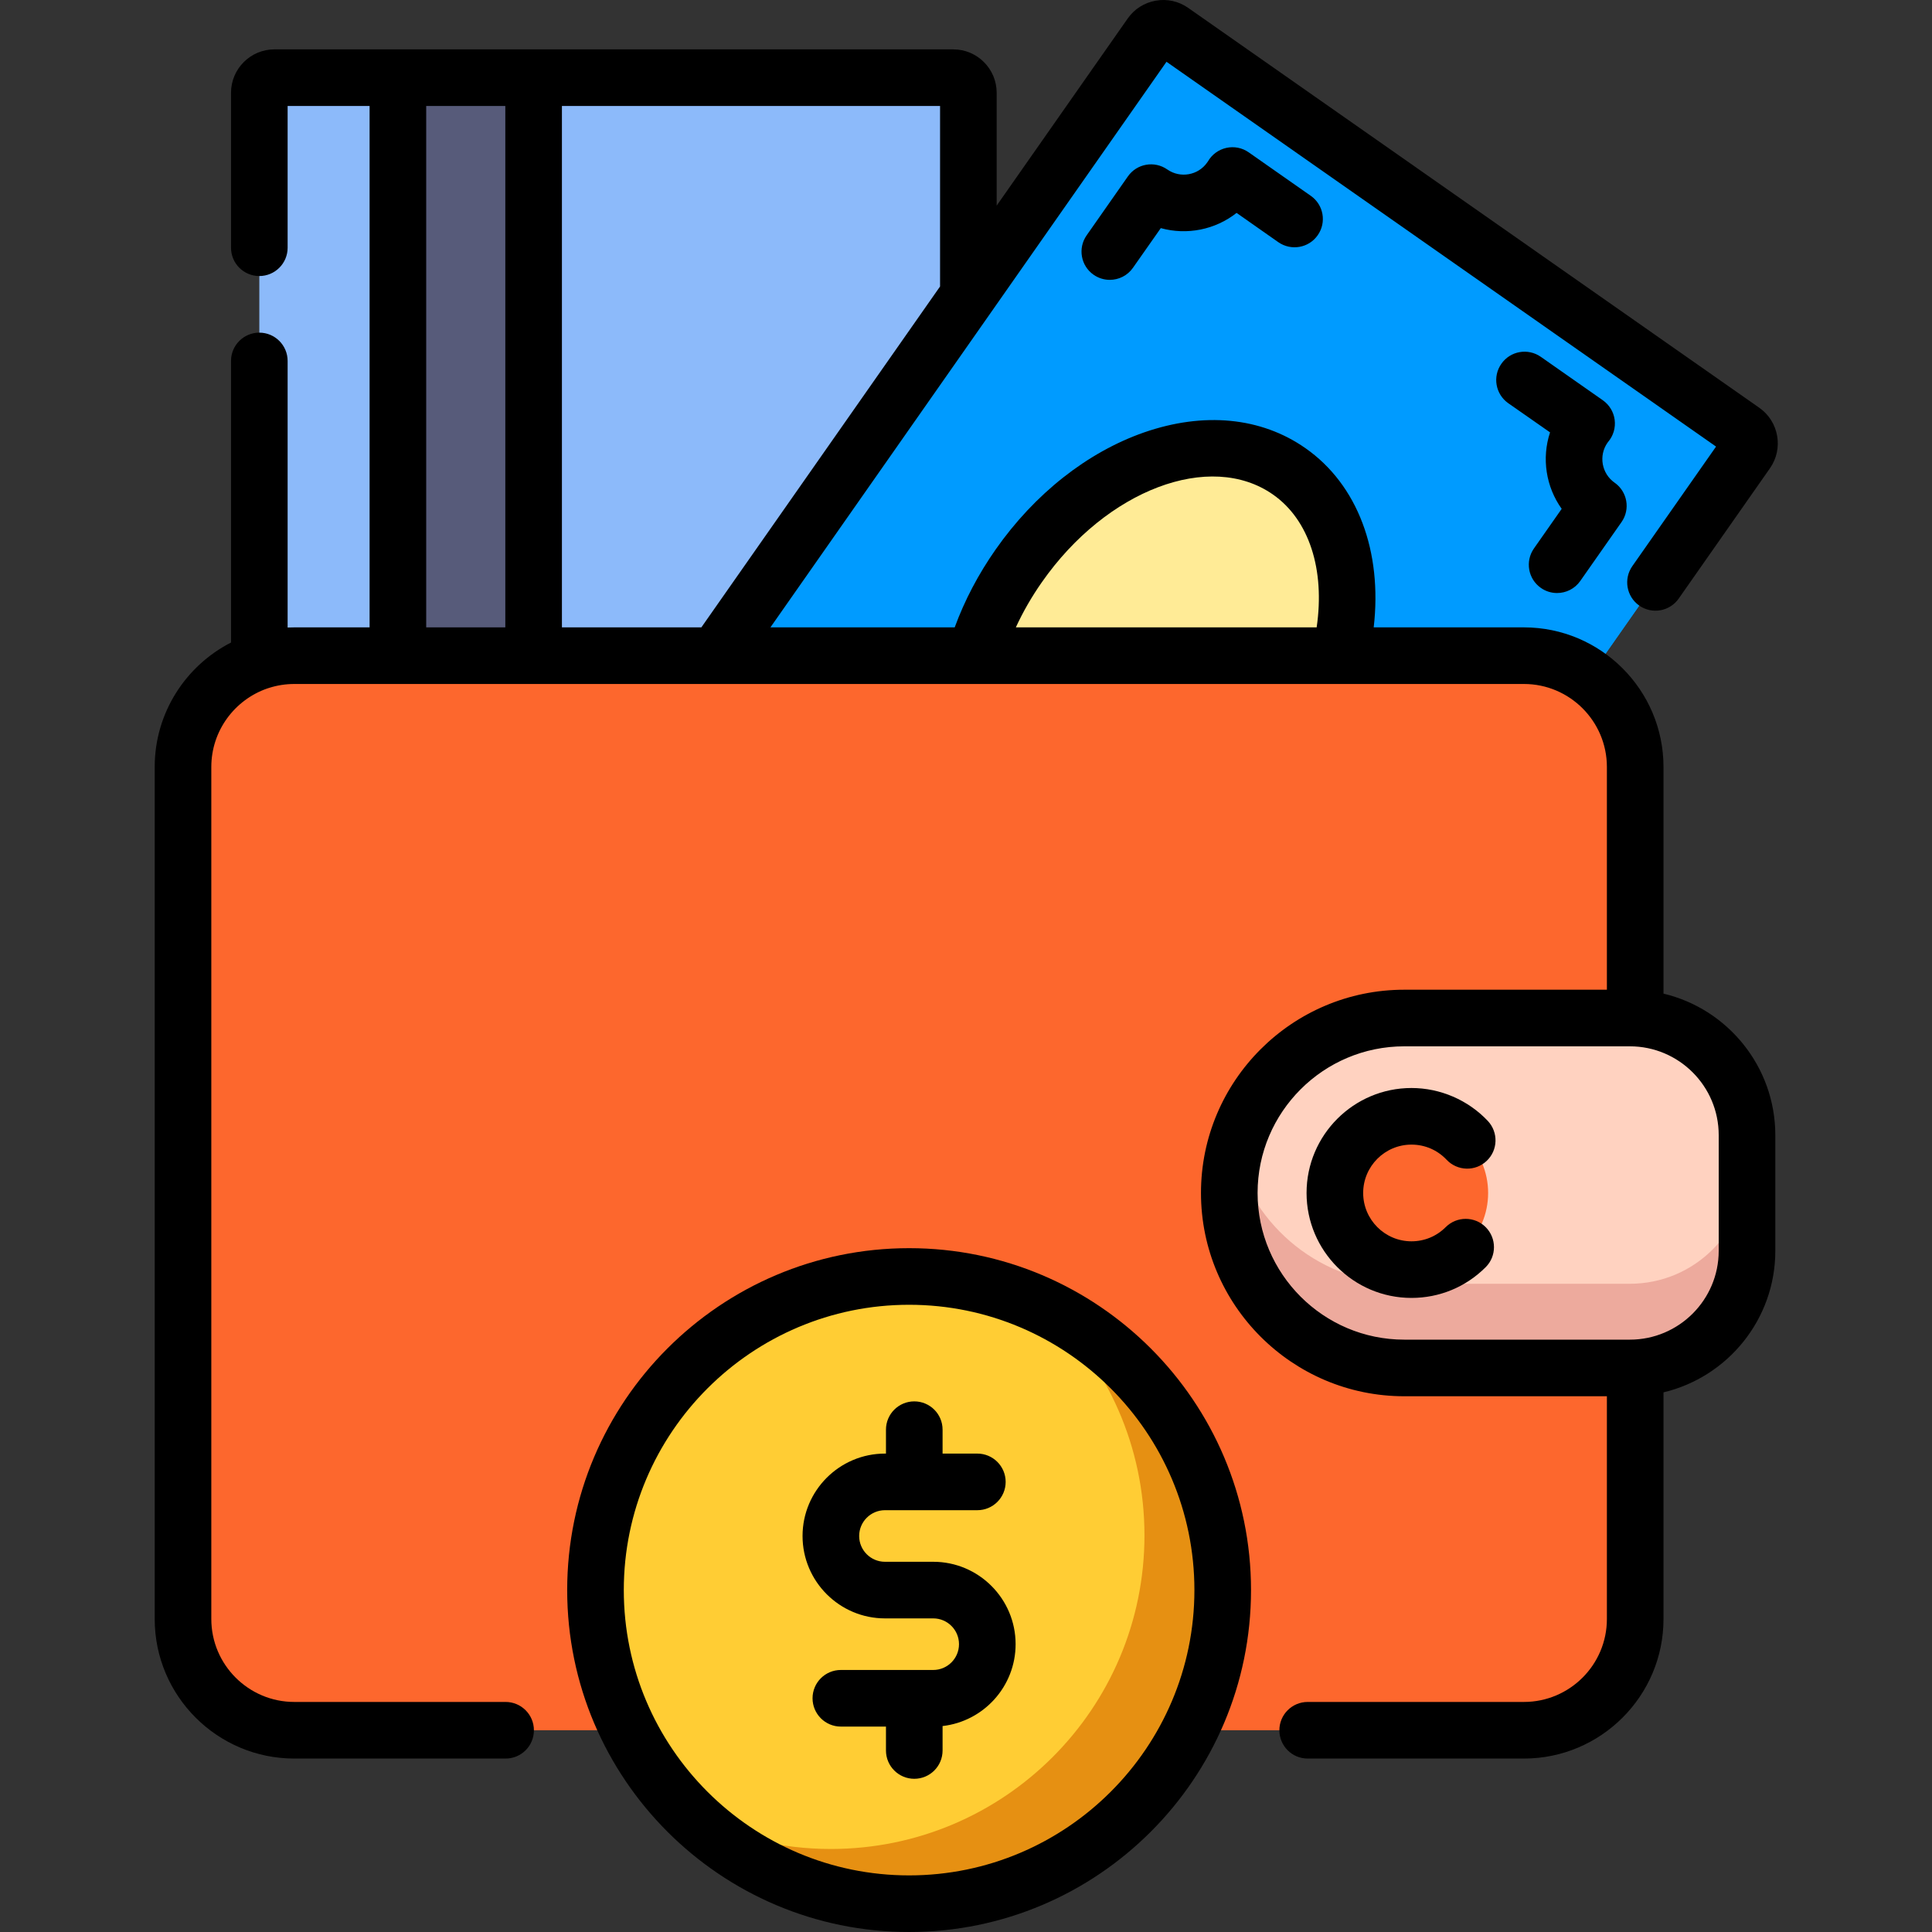 <svg width="40" height="40" viewBox="0 0 40 40" fill="none" xmlns="http://www.w3.org/2000/svg">
<rect x="0" y="0" width="40" height="40" fill="#333333" stroke="none"/>
<g clip-path="url(#clip0_456_1980)">
<path d="M5.369 1.922V22.511C5.369 22.684 5.509 22.824 5.682 22.824H19.736C19.909 22.824 20.049 22.684 20.049 22.511V1.922C20.049 1.749 19.909 1.608 19.736 1.608H5.682C5.509 1.609 5.369 1.749 5.369 1.922Z" fill="#8CBAFA"/>
<path d="M8.238 1.609H11.048V22.824H8.238V1.609Z" fill="#575B7A"/>
<path d="M23.827 0.72L13.776 15.073C13.677 15.215 13.711 15.41 13.853 15.51L25.678 23.79C25.82 23.889 26.015 23.854 26.114 23.713L36.165 9.359C36.264 9.217 36.23 9.022 36.088 8.923L24.263 0.643C24.121 0.544 23.926 0.578 23.827 0.72Z" fill="#009BFF"/>
<path d="M36.088 8.923L34.635 7.905C34.759 7.993 34.78 8.178 34.681 8.32L24.63 22.674C24.531 22.815 24.349 22.859 24.225 22.772L25.678 23.79C25.82 23.889 26.015 23.854 26.114 23.713L36.165 9.359C36.264 9.217 36.23 9.022 36.088 8.923Z" fill="#009BFF"/>
<path d="M26.693 9.757C25.125 8.66 22.619 9.535 21.095 11.712C19.57 13.889 19.605 16.544 21.173 17.641C22.74 18.739 25.246 17.864 26.771 15.687C28.295 13.509 28.26 10.855 26.693 9.757V9.757Z" fill="#FFEB96"/>
<path d="M3.789 15.879V33.52C3.789 34.792 4.821 35.823 6.093 35.823H31.55C32.823 35.823 33.854 34.792 33.854 33.52V15.879C33.854 14.607 32.822 13.575 31.55 13.575H6.093C4.821 13.575 3.789 14.607 3.789 15.879V15.879Z" fill="#FD672D"/>
<path d="M31.55 13.575H29.605C30.878 13.575 31.909 14.607 31.909 15.879V33.52C31.909 34.792 30.878 35.823 29.605 35.823H31.55C32.823 35.823 33.854 34.792 33.854 33.52V15.879C33.854 14.607 32.823 13.575 31.55 13.575V13.575Z" fill="#FD672D"/>
<path d="M33.745 28.322H29.074C27.073 28.322 25.451 26.7 25.451 24.699C25.451 22.699 27.073 21.077 29.074 21.077H33.745C35.084 21.077 36.169 22.162 36.169 23.501V25.898C36.169 27.237 35.084 28.322 33.745 28.322Z" fill="#FFD2C0"/>
<path d="M33.745 26.579H29.074C27.373 26.579 25.947 25.407 25.557 23.828C25.488 24.107 25.451 24.399 25.451 24.699C25.451 26.7 27.073 28.322 29.074 28.322H33.745C35.084 28.322 36.169 27.236 36.169 25.898V24.154C36.169 25.494 35.084 26.579 33.745 26.579Z" fill="#EDAA9D"/>
<path d="M30.81 24.699C30.81 25.576 30.1 26.286 29.223 26.286C28.347 26.286 27.637 25.576 27.637 24.699C27.637 23.823 28.347 23.113 29.223 23.113C30.1 23.113 30.81 23.823 30.81 24.699V24.699Z" fill="#FD672D"/>
<path d="M25.314 32.921C25.314 36.507 22.407 39.414 18.821 39.414C15.235 39.414 12.328 36.507 12.328 32.921C12.328 29.335 15.235 26.428 18.821 26.428C22.407 26.428 25.314 29.335 25.314 32.921Z" fill="#FFCD34"/>
<path d="M21.683 27.092C22.922 28.275 23.695 29.941 23.695 31.788C23.695 35.374 20.788 38.281 17.202 38.281C16.174 38.281 15.203 38.042 14.34 37.617C15.505 38.73 17.083 39.414 18.821 39.414C22.407 39.414 25.314 36.507 25.314 32.921C25.314 30.363 23.834 28.15 21.683 27.092V27.092Z" fill="#E69012"/>
<path d="M25.853 3.154C25.718 3.059 25.55 3.026 25.389 3.062C25.228 3.098 25.09 3.2 25.009 3.342C25.005 3.35 25 3.356 24.995 3.362C24.808 3.631 24.436 3.696 24.168 3.509C23.902 3.323 23.537 3.387 23.352 3.652L22.498 4.872C22.312 5.137 22.376 5.503 22.641 5.688C22.744 5.76 22.861 5.794 22.977 5.794C23.162 5.794 23.343 5.707 23.457 5.544L24.033 4.723C24.573 4.873 25.16 4.757 25.602 4.408L26.466 5.014C26.732 5.199 27.097 5.135 27.282 4.87C27.468 4.605 27.404 4.239 27.138 4.054L25.853 3.154Z" fill="black"/>
<path d="M32.333 10.535L31.758 11.356C31.573 11.621 31.637 11.987 31.902 12.172C32.004 12.244 32.122 12.278 32.237 12.278C32.422 12.278 32.604 12.191 32.718 12.028L33.572 10.809C33.758 10.544 33.693 10.178 33.428 9.993C33.16 9.805 33.094 9.433 33.282 9.165C33.287 9.158 33.291 9.152 33.297 9.146C33.403 9.02 33.451 8.855 33.43 8.692C33.409 8.529 33.32 8.382 33.185 8.287L31.9 7.387C31.634 7.202 31.269 7.266 31.084 7.532C30.898 7.796 30.962 8.162 31.227 8.348L32.092 8.952C31.915 9.488 32.007 10.079 32.333 10.535Z" fill="black"/>
<path d="M29.223 23.698C29.502 23.698 29.76 23.81 29.951 24.012C30.173 24.247 30.544 24.258 30.779 24.036C31.015 23.814 31.025 23.443 30.803 23.207C30.395 22.775 29.819 22.526 29.223 22.526C28.025 22.526 27.051 23.501 27.051 24.699C27.051 25.897 28.025 26.872 29.223 26.872C29.804 26.872 30.349 26.646 30.76 26.235C30.988 26.007 30.988 25.636 30.76 25.407C30.531 25.178 30.16 25.178 29.931 25.407C29.742 25.596 29.491 25.7 29.223 25.7C28.672 25.7 28.223 25.251 28.223 24.699C28.223 24.147 28.672 23.698 29.223 23.698V23.698Z" fill="black"/>
<path d="M34.441 20.572V15.879C34.441 14.286 33.144 12.989 31.551 12.989H28.441C28.623 11.418 28.11 10.036 27.028 9.279C26.111 8.637 24.924 8.522 23.683 8.954C22.511 9.364 21.421 10.224 20.614 11.376C20.257 11.886 19.972 12.427 19.766 12.989H15.951L24.151 1.279L35.529 9.246L33.795 11.722C33.61 11.987 33.674 12.352 33.939 12.538C34.204 12.723 34.569 12.659 34.755 12.394L36.645 9.695C36.929 9.29 36.831 8.728 36.425 8.443L24.6 0.163C24.403 0.025 24.165 -0.028 23.928 0.014C23.692 0.056 23.486 0.186 23.348 0.383L20.635 4.257V1.921C20.635 1.425 20.232 1.022 19.736 1.022H5.682C5.186 1.022 4.783 1.425 4.783 1.921V5.129C4.783 5.453 5.045 5.715 5.369 5.715C5.692 5.715 5.955 5.453 5.955 5.129V2.194H7.652V12.989H6.093C6.047 12.989 6.001 12.99 5.955 12.992V7.473C5.955 7.149 5.692 6.887 5.369 6.887C5.045 6.887 4.783 7.149 4.783 7.473V13.303C3.846 13.782 3.203 14.757 3.203 15.879V33.52C3.203 35.113 4.5 36.409 6.093 36.409H10.468C10.792 36.409 11.054 36.147 11.054 35.823C11.054 35.5 10.792 35.237 10.468 35.237H6.093C5.146 35.237 4.375 34.467 4.375 33.52V15.879C4.375 15.128 4.859 14.489 5.531 14.255C5.546 14.251 5.561 14.246 5.575 14.241C5.739 14.189 5.913 14.161 6.093 14.161H31.551C32.498 14.161 33.269 14.932 33.269 15.879V20.491H29.074C26.753 20.491 24.865 22.378 24.865 24.699C24.865 27.02 26.753 28.908 29.074 28.908H33.269V33.52C33.269 34.467 32.498 35.237 31.551 35.237H27.074C26.75 35.237 26.488 35.5 26.488 35.823C26.488 36.147 26.75 36.409 27.074 36.409H31.551C33.144 36.409 34.441 35.113 34.441 33.52V28.827C35.767 28.512 36.756 27.318 36.756 25.898V23.501C36.755 22.08 35.766 20.887 34.441 20.572V20.572ZM21.574 12.049C22.91 10.14 25.055 9.328 26.356 10.239C27.105 10.763 27.435 11.793 27.26 12.989H21.032C21.181 12.665 21.362 12.351 21.574 12.049ZM19.463 5.931L14.521 12.989H11.634V2.194H19.463V5.931ZM8.824 2.194H10.462V12.989H8.824V2.194ZM35.584 25.898C35.584 26.911 34.759 27.736 33.745 27.736H29.074C27.4 27.736 26.037 26.374 26.037 24.699C26.037 23.025 27.4 21.663 29.074 21.663H33.745C34.759 21.663 35.584 22.487 35.584 23.501V25.898Z" fill="black"/>
<path d="M18.822 25.842C14.919 25.842 11.743 29.017 11.743 32.921C11.743 36.824 14.919 40 18.822 40C22.726 40 25.901 36.824 25.901 32.921C25.901 29.017 22.726 25.842 18.822 25.842V25.842ZM18.822 38.828C15.565 38.828 12.915 36.178 12.915 32.921C12.915 29.663 15.565 27.014 18.822 27.014C22.079 27.014 24.729 29.663 24.729 32.921C24.729 36.178 22.079 38.828 18.822 38.828Z" fill="black"/>
<path d="M19.322 32.335H18.322C18.028 32.335 17.788 32.096 17.788 31.801C17.788 31.507 18.028 31.267 18.322 31.267H20.235C20.558 31.267 20.821 31.005 20.821 30.681C20.821 30.358 20.558 30.095 20.235 30.095H19.515V29.6C19.515 29.276 19.253 29.014 18.929 29.014C18.606 29.014 18.343 29.276 18.343 29.6V30.095H18.322C17.382 30.095 16.616 30.86 16.616 31.801C16.616 32.742 17.382 33.507 18.322 33.507H19.322C19.616 33.507 19.855 33.746 19.855 34.041C19.855 34.335 19.616 34.575 19.322 34.575H17.409C17.085 34.575 16.823 34.837 16.823 35.161C16.823 35.484 17.085 35.747 17.409 35.747H18.343V36.242C18.343 36.566 18.606 36.828 18.929 36.828C19.253 36.828 19.515 36.566 19.515 36.242V35.736C20.365 35.639 21.027 34.916 21.027 34.041C21.027 33.1 20.262 32.335 19.322 32.335Z" fill="black"/>
</g>
<defs>
<clipPath id="clip0_456_1980">
<rect width="40" height="40" fill="white"/>
</clipPath>
</defs>
</svg>

